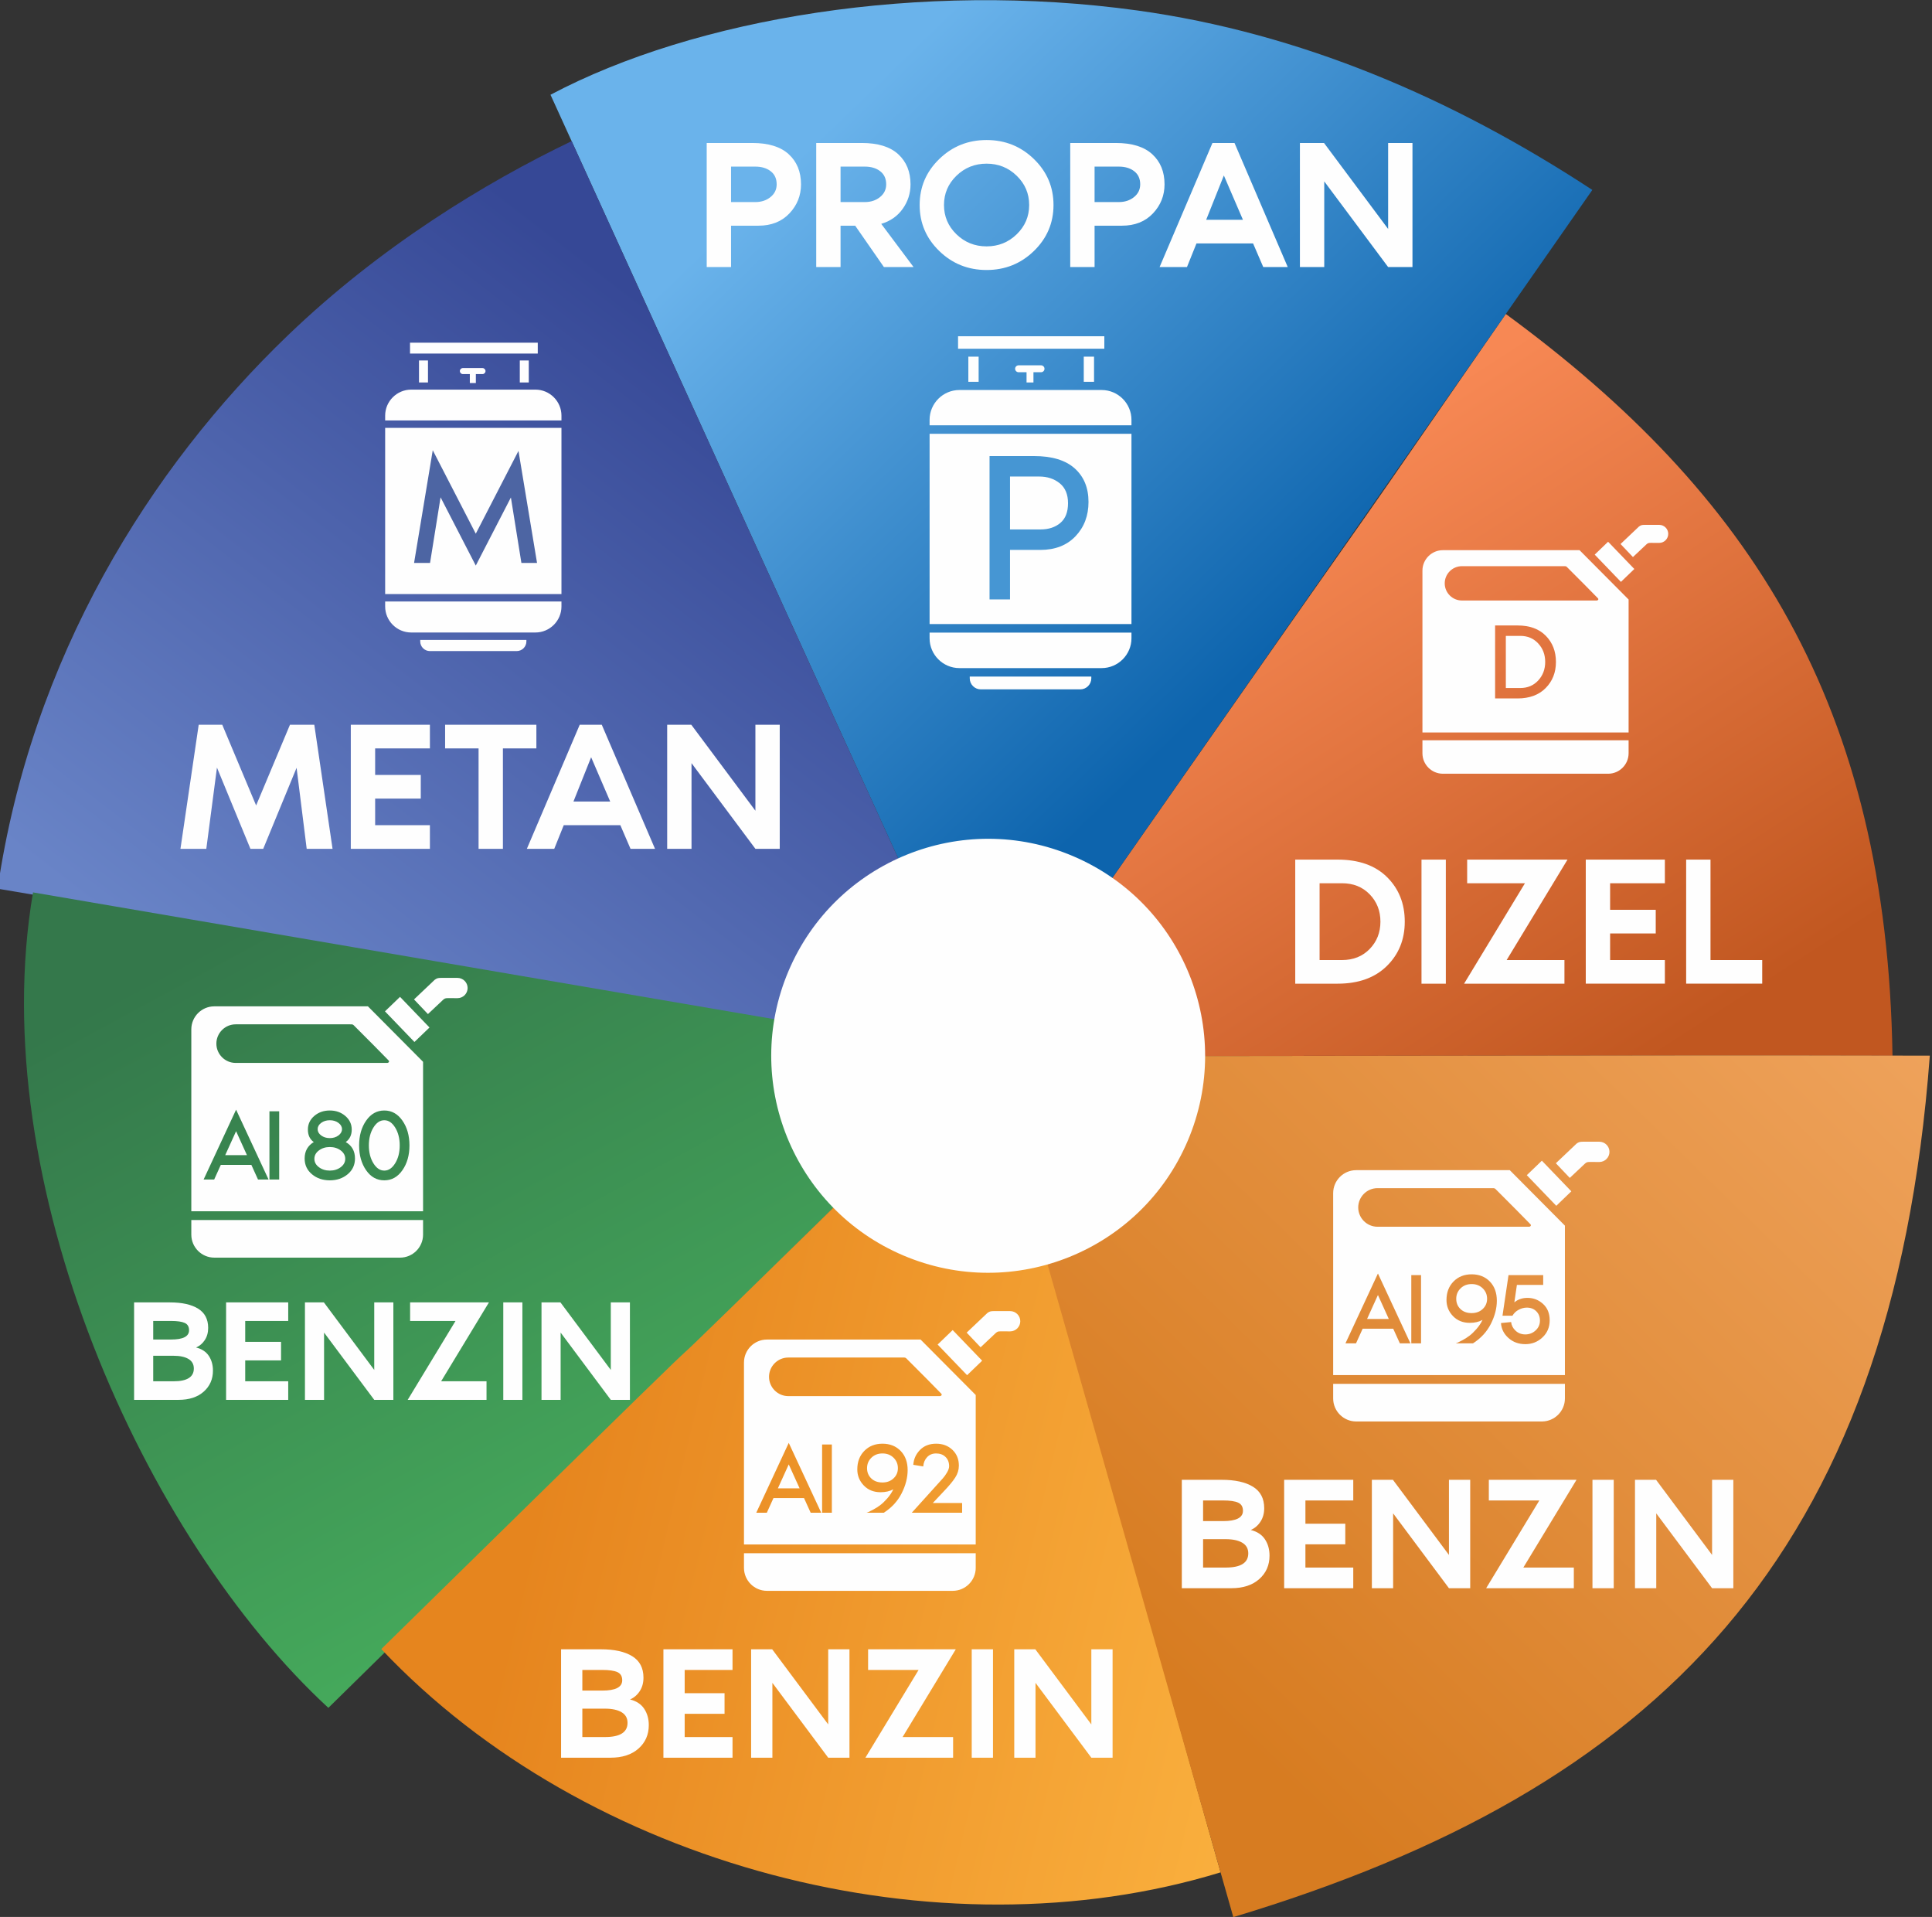 <?xml version="1.0" encoding="UTF-8"?>
<!DOCTYPE svg PUBLIC "-//W3C//DTD SVG 1.1//EN" "http://www.w3.org/Graphics/SVG/1.1/DTD/svg11.dtd">
<!-- Creator: CorelDRAW -->
<svg xmlns="http://www.w3.org/2000/svg" xml:space="preserve" width="62.771mm" height="62.267mm" version="1.1" style="shape-rendering:geometricPrecision; text-rendering:geometricPrecision; image-rendering:optimizeQuality; fill-rule:evenodd; clip-rule:evenodd"
viewBox="0 0 6277.1 6226.66"
 xmlns:xlink="http://www.w3.org/1999/xlink"
 xmlns:xodm="http://www.corel.com/coreldraw/odm/2003">
 <rect x="0" y="0" width="6277.1" height="6226.66" fill="#333333" stroke="none"/>
 <defs>
  <style type="text/css">
   <![CDATA[
    .fil7 {fill:#FEFEFE}
    .fil6 {fill:#FEFEFE}
    .fil9 {fill:#4696D3;fill-rule:nonzero}
    .fil8 {fill:#4D65A3;fill-rule:nonzero}
    .fil10 {fill:#FEFEFE;fill-rule:nonzero}
    .fil4 {fill:url(#id0)}
    .fil2 {fill:url(#id1)}
    .fil5 {fill:url(#id2)}
    .fil3 {fill:url(#id3)}
    .fil0 {fill:url(#id4)}
    .fil1 {fill:url(#id5)}
   ]]>
  </style>
  <linearGradient id="id0" gradientUnits="userSpaceOnUse" x1="4460.56" y1="5263.63" x2="1801.73" y2="4630.58">
   <stop offset="0" style="stop-opacity:1; stop-color:#FCB441"/>
   <stop offset="1" style="stop-opacity:1; stop-color:#E6851E"/>
  </linearGradient>
  <linearGradient id="id1" gradientUnits="userSpaceOnUse" x1="905.96" y1="3414.27" x2="2525.11" y2="1302.55">
   <stop offset="0" style="stop-opacity:1; stop-color:#6984C7"/>
   <stop offset="1" style="stop-opacity:1; stop-color:#364896"/>
  </linearGradient>
  <linearGradient id="id2" gradientUnits="userSpaceOnUse" x1="6151.21" y1="2619.7" x2="3596.64" y2="5233.85">
   <stop offset="0" style="stop-opacity:1; stop-color:#F2A864"/>
   <stop offset="1" style="stop-opacity:1; stop-color:#D77C21"/>
  </linearGradient>
  <linearGradient id="id3" gradientUnits="userSpaceOnUse" x1="2241.53" y1="5247.27" x2="973.93" y2="2909.06">
   <stop offset="0" style="stop-opacity:1; stop-color:#47AF5D"/>
   <stop offset="1" style="stop-opacity:1; stop-color:#34784B"/>
  </linearGradient>
  <linearGradient id="id4" gradientUnits="userSpaceOnUse" x1="4019.42" y1="1687.57" x2="5218.47" y2="3546.1">
   <stop offset="0" style="stop-opacity:1; stop-color:#F78854"/>
   <stop offset="1" style="stop-opacity:1; stop-color:#C15720"/>
  </linearGradient>
  <linearGradient id="id5" gradientUnits="userSpaceOnUse" x1="1905.35" y1="1172.67" x2="3445.5" y2="2764.95">
   <stop offset="0" style="stop-opacity:1; stop-color:#6AB3EB"/>
   <stop offset="1" style="stop-opacity:1; stop-color:#0D64AD"/>
  </linearGradient>
 </defs>
 <g id="Слой_x0020_1">
  <path class="fil0" d="M3210.6 3429.43c1681.72,-2409.58 846.12,-1201.37 1681.72,-2409.58 798.46,585.31 1238.51,1272.1 1256.45,2409.58 -712.86,-1.81 -2225.3,1.82 -2938.17,0z"/>
  <path class="fil1" d="M1788.58 307.77c470.32,-249.08 1203.43,-371.07 1906.8,-273.78 528.27,73.07 1020.66,282.99 1478.14,582.96l-1962.92 2812.48c-469.3,-1028.1 -952.72,-2093.56 -1422.02,-3121.66z"/>
  <path class="fil2" d="M1857.31 458.41c-281.86,135.26 -620.53,341.74 -920.23,629.16 -452.52,434 -835.24,1050.24 -944.84,1799.07l3218.36 542.79c-455.32,-997.43 -897.98,-1973.57 -1353.29,-2971.02z"/>
  <path class="fil3" d="M107.27 2898.73c-160.61,942.8 362.77,2098.37 959.57,2648.79 2286.82,-2244.11 -143.06,126.02 2143.76,-2118.09 -1841.63,-314.94 -1010.7,-172.84 -3103.33,-530.7z"/>
  <path class="fil4" d="M1238.81 5356.58c666.28,705.76 1808.19,1006.52 2726.87,725.29 -704.78,-2504.95 -442.99,-1563.79 -755.08,-2652.44 -1858.47,1823.72 -113.32,103.42 -1971.79,1927.15z"/>
  <path class="fil5" d="M3210.6 3429.43c1077.84,2.72 1981.54,-3.13 3059.38,-0.42 -122.07,1632.85 -891.37,2384.79 -2262.92,2798.18l-796.46 -2797.76z"/>
  <circle class="fil6" transform="matrix(0.767 0.326 -0.326 0.767 3210.6 3429.44)" r="845.59"/>
  <path class="fil7" d="M4687.9 1787.08l444.1 0 159.35 160.26 0 431.88 -669.82 0 0 -525.77c0,-36.5 29.87,-66.37 66.37,-66.37zm242.74 244.56c39.24,0.01 69.82,11.18 91.74,33.52 21.92,22.33 32.88,50.67 32.88,85 0,34.09 -11.15,62.38 -33.43,84.83 -22.28,22.45 -52.67,33.68 -91.19,33.68l-73.02 0 0 -237.02 73.02 -0.01zm9.09 203.17c23.49,0 42.81,-8.17 57.94,-24.51 15.14,-16.35 22.71,-36.38 22.71,-60.14 0,-23.75 -7.57,-43.8 -22.71,-60.14 -15.13,-16.34 -34.45,-24.51 -57.94,-24.51l-47.23 0 0.01 169.3 47.22 0zm-190.04 -395.75l328.77 0c5.36,0 8.89,-0.63 11.86,2.05 58.45,58.18 64.18,64.55 101.42,102.29 3.42,3.47 -0.63,7.16 -3.47,7.16l-438.58 0c-30.66,0 -55.74,-25.09 -55.74,-55.75 0,-30.66 25.08,-55.75 55.74,-55.75zm541.66 565.43l0 42.37c0,36.49 -29.88,66.37 -66.37,66.37l-537.08 0c-36.49,0 -66.37,-29.87 -66.37,-66.37l0 -42.37 669.82 0z"/>
  <g id="_2178482681904">
   <polygon class="fil7" points="5181.25,1801.55 5224.75,1759.69 5309.93,1848.2 5266.43,1890.06 "/>
   <path class="fil7" d="M5349.63 1767.85c-14.73,13.86 -29.46,27.73 -44.19,41.59l-40.24 -42.36c19.93,-18.9 39.85,-37.79 59.78,-56.69 6.08,-4.45 9.54,-5.5 18.24,-5.52l47.62 0c16.12,0 29.3,13.18 29.3,29.3 0,16.11 -13.18,29.29 -29.3,29.29 -9.07,0 -18.19,-0.09 -27.29,-0.13 -8.83,-0.04 -10.02,1.58 -13.92,4.52z"/>
  </g>
  <path class="fil6" d="M1335.91 1265.56l403.73 0c46.5,0 84.55,38.05 84.55,84.54l0 15.59 -572.82 0 0 -15.59c0,-46.49 38.04,-84.54 84.54,-84.54zm190.58 -70.04l19.58 0 21.56 0c5.38,0 9.79,4.41 9.79,9.79l0 0c0,5.39 -4.41,9.8 -9.79,9.8l-21.56 0 0 29.14 -19.58 0 0 -29.14 -22.63 0c-5.38,0 -9.79,-4.41 -9.79,-9.8l0 0c0,-5.38 4.41,-9.79 9.79,-9.79l22.63 0zm162.34 -24.6l29.19 0 0 71.34 -29.19 0 0 -71.34zm-327.5 0l29.19 0 0 71.34 -29.19 0 0 -71.34zm-29.18 -57.84l415.05 0 0 35.38 -415.05 0 0 -35.38zm33.15 965.47l344.95 0 0 4.92c0,17.24 -14.1,31.35 -31.35,31.35l-282.25 0c-17.24,0 -31.35,-14.11 -31.35,-31.35l0 -4.92zm458.89 -688.73l0 539.78 -572.82 0 0 -539.78 572.82 0zm0 563.9l0 16.21c0,46.5 -38.05,84.54 -84.55,84.54l-403.73 0c-46.5,0 -84.54,-38.04 -84.54,-84.54l0 -16.21 572.82 0z"/>
  <polygon class="fil8" points="1545.81,1837.11 1431.43,1615.38 1397.22,1828.58 1345.32,1828.58 1406.02,1462.44 1545.81,1733.58 1684.53,1464.58 1744.87,1828.58 1694.04,1828.58 1659.91,1615.92 "/>
  <path class="fil6" d="M696.2 3268.82l499.21 0 179.13 180.15 0 485.48 -752.95 0 0 -591.02c0,-41.03 33.58,-74.61 74.61,-74.61zm142.08 562.55l-21.54 -47.49 -99.36 0 -21.55 47.49 -34.29 0 105.52 -226.86 105.51 226.86 -34.29 0zm-106.56 -79.14l70.67 0 -35.33 -77.87 -35.34 77.87zm175.39 79.14l-31.66 0 0 -221.59 31.66 0 0 221.59zm216.24 -121.68c20,11.43 30.01,29.24 30.01,53.42 0,20.88 -7.92,37.92 -23.75,51.11 -15.82,13.19 -35.17,19.79 -58.03,19.79 -22.87,0 -42.21,-6.6 -58.04,-19.79 -15.83,-13.19 -23.74,-30.23 -23.74,-51.11 0,-23.74 9.89,-41.55 29.67,-53.42 -12.75,-9.01 -19.12,-22.54 -19.12,-40.56 0,-17.59 6.87,-32.32 20.61,-44.19 13.74,-11.87 30.61,-17.81 50.62,-17.81 19.78,0 36.6,5.94 50.45,17.81 13.85,11.87 20.78,26.6 20.78,44.19 0,17.59 -6.49,31.11 -19.46,40.56zm-23.74 -62.33c-7.7,-5.71 -17.04,-8.57 -28.03,-8.57 -10.99,0 -20.34,2.86 -28.03,8.57 -7.7,5.72 -11.54,12.53 -11.54,20.45 0,7.91 3.84,14.73 11.54,20.44 7.69,5.72 17.04,8.58 28.03,8.58 10.99,0 20.33,-2.86 28.03,-8.58 7.69,-5.71 11.54,-12.53 11.54,-20.44 0,-7.92 -3.85,-14.73 -11.54,-20.45zm-63.48 143.94c9.78,7.37 21.6,11.05 35.45,11.05 13.85,0 25.66,-3.68 35.45,-11.05 9.78,-7.36 14.67,-16.43 14.67,-27.2 0,-10.77 -4.89,-19.84 -14.67,-27.21 -9.79,-7.36 -21.6,-11.04 -35.45,-11.04 -13.85,0 -25.67,3.68 -35.45,11.04 -9.79,7.37 -14.68,16.44 -14.68,27.21 0,10.77 4.89,19.84 14.68,27.2zm153.57 -151.36c15.28,-21.87 34.9,-32.81 58.87,-32.81 23.96,0 43.58,10.94 58.86,32.81 15.28,21.88 22.92,48.75 22.92,80.63 0,31.88 -7.64,58.75 -22.92,80.63 -15.28,21.87 -34.9,32.81 -58.86,32.81 -24.19,0 -43.86,-10.94 -59.03,-32.81 -15.17,-21.88 -22.75,-48.75 -22.75,-80.63 0,-31.88 7.64,-58.75 22.91,-80.63zm23.42 138.5c9.78,15.94 21.6,23.91 35.45,23.91 13.85,0 25.66,-7.97 35.45,-23.91 9.78,-15.93 14.67,-35.23 14.67,-57.87 0,-22.64 -4.89,-41.93 -14.67,-57.87 -9.79,-15.94 -21.6,-23.91 -35.45,-23.91 -13.85,0 -25.67,7.97 -35.45,23.91 -9.79,15.94 -14.68,35.23 -14.68,57.87 0,22.64 4.89,41.94 14.68,57.87zm-447.46 -451.19l369.57 0c6.02,0 9.99,-0.7 13.33,2.31 65.7,65.4 72.14,72.56 114,114.98 3.85,3.9 -0.7,8.05 -3.9,8.05l-493 0c-34.47,0 -62.66,-28.2 -62.66,-62.67 0,-34.46 28.19,-62.67 62.66,-62.67zm608.88 635.61l0 47.62c0,41.02 -33.59,74.61 -74.61,74.61l-603.73 0c-41.02,0 -74.61,-33.58 -74.61,-74.61l0 -47.62 752.95 0z"/>
  <g id="_2178482680704">
   <polygon class="fil6" points="1250.77,3285.09 1299.67,3238.03 1395.42,3337.52 1346.52,3384.58 "/>
   <path class="fil6" d="M1440.05 3247.21c-16.56,15.58 -33.12,31.16 -49.67,46.74l-45.24 -47.61c22.4,-21.24 44.8,-42.48 67.2,-63.72 6.83,-5.01 10.72,-6.19 20.5,-6.21l53.54 0c18.11,0 32.93,14.82 32.93,32.93 0,18.12 -14.82,32.94 -32.93,32.94 -10.2,0 -20.45,-0.1 -30.68,-0.15 -9.93,-0.05 -11.26,1.77 -15.65,5.08z"/>
  </g>
  <path class="fil6" d="M2491.79 4351.15l499.21 0 179.13 180.15 0 485.48 -752.95 0 0 -591.02c0,-41.03 33.58,-74.61 74.61,-74.61zm142.08 562.55l-21.54 -47.49 -99.36 0 -21.55 47.49 -34.29 0 105.52 -226.86 105.51 226.86 -34.29 0zm-106.56 -79.14l70.67 0 -35.33 -77.87 -35.34 77.87zm175.39 79.14l-31.66 0 0 -221.59 31.66 0 0 221.59zm158.2 -66.61c-22.2,0 -40.34,-7.31 -54.41,-21.93 -14.07,-14.62 -21.1,-32.04 -21.1,-52.27 0,-24.62 7.64,-44.68 22.91,-60.18 15.28,-15.5 34.9,-23.25 58.87,-23.25 24.18,0 43.86,7.81 59.02,23.42 15.17,15.6 22.76,36.38 22.76,62.32 0,24.62 -6.49,49.74 -19.46,75.35 -12.97,25.61 -32.31,46.66 -58.04,63.15l-56.06 0c1.54,-0.44 3.74,-1.26 6.6,-2.47 2.86,-1.21 8.24,-3.96 16.16,-8.25 7.91,-4.28 15.33,-9.07 22.26,-14.34 6.92,-5.28 14.4,-12.48 22.42,-21.6 8.02,-9.12 14.57,-18.96 19.62,-29.51 -11.43,6.37 -25.28,9.56 -41.55,9.56zm42.21 -112.12c-9.45,-9.23 -21.43,-13.85 -35.94,-13.85 -14.51,0 -26.49,4.62 -35.95,13.85 -9.45,9.23 -14.18,20.56 -14.18,33.97 0,13.41 4.57,24.51 13.69,33.3 9.12,8.79 21.27,13.19 36.44,13.19 14.51,0 26.49,-4.45 35.94,-13.35 9.45,-8.91 14.18,-19.95 14.18,-33.14 0,-13.41 -4.73,-24.74 -14.18,-33.97zm64.21 23.08c1.32,-18.9 8.63,-35.06 21.93,-48.47 13.3,-13.41 30.72,-20.12 52.27,-20.12 21.32,0 38.97,6.65 52.93,19.95 13.96,13.3 20.94,30.4 20.94,51.28 0,13.58 -3.91,26.49 -11.77,38.64 -7.8,12.2 -20.44,27.37 -37.92,45.62l-34.95 37.09 95.19 0 0 31.66 -163.56 0 80.68 -89.31c9.12,-10.06 15.94,-17.64 20.39,-22.59 4.5,-5 9.01,-11.32 13.52,-19.01 4.5,-7.7 6.76,-14.4 6.76,-20.12 0,-12.53 -3.9,-22.59 -11.71,-30.17 -7.8,-7.59 -17.97,-11.38 -30.5,-11.38 -12.09,0 -21.88,4.01 -29.35,12.04 -7.47,8.02 -11.65,18.08 -12.53,30.17l-32.32 -5.28zm-406.07 -348.47l369.57 0c6.02,0 9.99,-0.7 13.33,2.31 65.7,65.4 72.14,72.56 114,114.98 3.85,3.9 -0.7,8.05 -3.9,8.05l-493 0c-34.47,0 -62.66,-28.2 -62.66,-62.67 0,-34.46 28.19,-62.67 62.66,-62.67zm608.88 635.61l0 47.62c0,41.02 -33.59,74.61 -74.61,74.61l-603.73 0c-41.02,0 -74.61,-33.58 -74.61,-74.61l0 -47.62 752.95 0z"/>
  <g id="_2178482679360">
   <polygon class="fil6" points="3046.36,4367.42 3095.26,4320.36 3191.01,4419.85 3142.11,4466.91 "/>
   <path class="fil6" d="M3235.64 4329.54c-16.56,15.58 -33.12,31.16 -49.67,46.74l-45.24 -47.61c22.4,-21.24 44.8,-42.48 67.2,-63.72 6.83,-5.01 10.72,-6.19 20.5,-6.21l53.54 0c18.11,0 32.93,14.82 32.93,32.93 0,18.12 -14.82,32.94 -32.93,32.94 -10.2,0 -20.45,-0.1 -30.68,-0.15 -9.93,-0.05 -11.26,1.77 -15.65,5.08z"/>
  </g>
  <path class="fil6" d="M4406.08 3800.96l499.21 0 179.13 180.15 0 485.48 -752.95 0 0 -591.02c0,-41.03 33.58,-74.61 74.61,-74.61zm142.08 562.55l-21.54 -47.49 -99.36 0 -21.55 47.49 -34.29 0 105.52 -226.86 105.51 226.86 -34.29 0zm-106.56 -79.14l70.67 0 -35.33 -77.87 -35.34 77.87zm175.39 79.14l-31.66 0 0 -221.59 31.66 0 0 221.59zm158.2 -66.61c-22.2,0 -40.34,-7.31 -54.41,-21.93 -14.07,-14.62 -21.1,-32.04 -21.1,-52.27 0,-24.62 7.64,-44.68 22.91,-60.18 15.28,-15.5 34.9,-23.25 58.87,-23.25 24.18,0 43.86,7.81 59.02,23.42 15.17,15.6 22.76,36.38 22.76,62.32 0,24.62 -6.49,49.74 -19.46,75.35 -12.97,25.61 -32.31,46.66 -58.04,63.15l-56.06 0c1.54,-0.44 3.74,-1.26 6.6,-2.47 2.86,-1.21 8.24,-3.96 16.16,-8.25 7.91,-4.28 15.33,-9.07 22.26,-14.34 6.92,-5.28 14.4,-12.48 22.42,-21.6 8.02,-9.12 14.57,-18.96 19.62,-29.51 -11.43,6.37 -25.28,9.56 -41.55,9.56zm42.21 -112.12c-9.45,-9.23 -21.43,-13.85 -35.94,-13.85 -14.51,0 -26.49,4.62 -35.95,13.85 -9.45,9.23 -14.18,20.56 -14.18,33.97 0,13.41 4.57,24.51 13.69,33.3 9.12,8.79 21.27,13.19 36.44,13.19 14.51,0 26.49,-4.45 35.94,-13.35 9.45,-8.91 14.18,-19.95 14.18,-33.14 0,-13.41 -4.73,-24.74 -14.18,-33.97zm145.33 31c19.35,0 36.22,6.54 50.62,19.62 14.4,13.08 21.6,30.83 21.6,53.25 0,22.43 -7.8,40.95 -23.41,55.57 -15.61,14.62 -34.19,21.93 -55.73,21.93 -21.55,0 -39.79,-6.65 -54.74,-19.95 -14.95,-13.3 -23.08,-29.52 -24.4,-48.64l32.97 -3.3c1.1,10.77 5.94,20.17 14.51,28.19 8.58,8.03 19.13,12.04 31.66,12.04 12.97,0 24.13,-4.34 33.47,-13.02 9.34,-8.69 14.01,-19.3 14.01,-31.83 0,-12.31 -3.95,-22.42 -11.87,-30.33 -7.91,-7.92 -18.13,-11.88 -30.66,-11.88 -9.02,0 -17.87,2.31 -26.55,6.93 -8.68,4.62 -15.44,11.1 -20.28,19.46l-32.32 0 19.57 -131.91 112.67 0 0 31.66 -85.41 0 -8.3 56.77c11.6,-9.73 25.78,-14.56 42.59,-14.56zm-2.08 -398.55l48.9 -47.06 95.75 99.49 -48.9 47.06 -95.75 -99.49zm189.28 -37.88c-16.56,15.58 -33.12,31.16 -49.67,46.74l-45.24 -47.61c22.4,-21.24 44.8,-42.48 67.2,-63.72 6.83,-5.01 10.72,-6.19 20.5,-6.21l53.54 0c18.11,0 32.93,14.82 32.93,32.93 0,18.12 -14.82,32.94 -32.93,32.94 -10.2,0 -20.45,-0.1 -30.68,-0.15 -9.93,-0.05 -11.26,1.77 -15.65,5.08zm-674.39 80.04l369.57 0c6.02,0 9.99,-0.7 13.33,2.31 65.7,65.4 72.14,72.56 114,114.98 3.85,3.9 -0.7,8.05 -3.9,8.05l-493 0c-34.47,0 -62.66,-28.2 -62.66,-62.67 0,-34.46 28.19,-62.67 62.66,-62.67zm608.88 635.61l0 47.62c0,41.02 -33.59,74.61 -74.61,74.61l-603.73 0c-41.02,0 -74.61,-33.58 -74.61,-74.61l0 -47.62 752.95 0z"/>
  <path class="fil6" d="M3117.06 1266.84l462.27 0c53.24,0 96.8,43.56 96.8,96.8l0 17.84 -655.87 0 0 -17.84c0,-53.24 43.56,-96.8 96.8,-96.8zm218.21 -80.2l22.42 0 24.68 0c6.17,0 11.22,5.05 11.22,11.21l0 0c0,6.17 -5.05,11.22 -11.22,11.22l-24.68 0 0 33.36 -22.42 0 0 -33.36 -25.9 0c-6.17,0 -11.22,-5.05 -11.22,-11.22l0 0c0,-6.16 5.05,-11.21 11.22,-11.21l25.9 0zm185.88 -28.16l33.42 0 0 81.68 -33.42 0 0 -81.68zm-374.98 0l33.42 0 0 81.68 -33.42 0 0 -81.68zm-33.42 -66.23l475.23 0 0 40.51 -475.23 0 0 -40.51zm37.96 1105.45l394.97 0 0 5.63c0,19.75 -16.15,35.9 -35.9,35.9l-323.18 0c-19.74,0 -35.89,-16.15 -35.89,-35.9l0 -5.63zm525.42 -788.59l0 618.04 -655.87 0 0 -618.04 655.87 0zm0 645.67l0 18.55c0,53.24 -43.56,96.8 -96.8,96.8l-462.27 0c-53.24,0 -96.8,-43.56 -96.8,-96.8l0 -18.55 655.87 0z"/>
  <path class="fil9" d="M3359.16 1481.36c58.67,0 102.9,13.4 132.7,40.19 29.8,26.79 44.7,63.05 44.7,108.79 0,44.81 -14.1,82 -42.28,111.56 -28.17,29.57 -66.29,44.35 -114.32,44.35l-98.4 0 0 160.75 -66.53 0 0 -465.64 144.13 0zm21.48 238.36c26.34,0 47.82,-7.04 64.44,-21.13 16.64,-14.09 24.95,-35.45 24.95,-64.1 0,-28.63 -9.01,-50.23 -27.02,-64.78 -18.02,-14.55 -40.19,-21.82 -66.52,-21.82l-94.93 0 0 171.83 99.08 0z"/>
  <path class="fil10" d="M4346.04 2792.2c68.78,0 122.31,18.99 160.62,56.97 38.3,37.98 57.44,86.16 57.44,144.53 0,57.98 -19.45,106.05 -58.37,144.23 -38.92,38.18 -92.15,57.27 -159.69,57.27l-137.76 0 0 -403 137.76 0zm14.21 326.24c36.66,0 66.61,-11.99 89.88,-35.98 23.27,-23.99 34.91,-53.57 34.91,-88.76 0,-35.18 -11.64,-64.77 -34.91,-88.75 -23.27,-23.99 -53.22,-35.99 -89.88,-35.99l-72.89 0 0 249.48 72.89 0zm337.29 76.76l-79.08 0 0 -403 79.08 0 0 403zm385.36 0l-326.06 0 197.78 -326.24 -187.79 0 0 -76.76 326.06 0 -197.78 326.24 187.79 0 0 76.76zm326.28 -326.24l-177.91 0 0 86.36 148.25 0 0 76.77 -148.25 0 0 86.35 177.91 0 0 76.76 -256.99 0 0 -403 256.99 0 0 76.76zm148.25 249.48l168.02 0 0 76.76 -247.1 0 0 -403 79.08 0 0 326.24z"/>
  <path class="fil10" d="M1021.16 2354.14l59.31 403.01 -84.01 0 -32.85 -263.18 -108.41 263.18 -41.59 0 -108.72 -263.88 -34.6 263.88 -84.01 0 59.3 -403.01 76.5 0 110.06 262.18 109.96 -262.18 79.06 0zm375.6 76.76l-177.91 0 0 86.36 148.25 0 0 76.77 -148.25 0 0 86.36 177.91 0 0 76.76 -256.99 0 0 -403.01 256.99 0 0 76.76zm49.41 -76.76l296.52 0 0 76.76 -108.72 0 0 326.25 -79.08 0 0 -326.25 -108.72 0 0 -76.76zm602.4 403.01l-33.05 -76.76 -183.87 0 -30.9 76.76 -88.95 0 171.73 -403.01 71.66 0 172.97 403.01 -79.59 0zm-185.43 -153.53l119.44 0 -61.98 -143.93 -57.46 143.93zm591.18 -249.48l79.08 0 0 403.01 -79.08 0 -207.55 -278.27 0 278.27 -79.08 0 0 -403.01 78.35 0 208.28 279.27 0 -279.27z"/>
  <path class="fil10" d="M637.06 4376.99c18.77,4.71 32.59,13.82 41.49,27.33 8.9,13.5 13.34,29.36 13.34,47.57 0,27.95 -10.02,50.8 -30.08,68.54 -20.05,17.75 -47.23,26.62 -81.52,26.62l-144.6 0 0 -316.56 116.46 0c39.13,0 69.62,6.75 91.46,20.26 21.84,13.5 32.76,34.39 32.76,62.65 0,15.07 -3.64,28.18 -10.92,39.33 -7.29,11.15 -16.74,19.24 -28.39,24.26zm-139.25 -86.2l0 60.29 58.22 0c38.82,0 58.22,-10.04 58.22,-30.14 0,-11.62 -4.68,-19.55 -14.07,-23.79 -9.38,-4.24 -24.1,-6.36 -44.15,-6.36l-58.22 0zm65.98 195.96c44,0 66,-13.82 66,-41.45 0,-13.82 -5.83,-24.18 -17.47,-31.09 -11.65,-6.91 -27.82,-10.37 -48.53,-10.37l-65.98 0 0 82.91 65.98 0zm372.65 -195.96l-139.73 0 0 67.83 116.44 0 0 60.3 -116.44 0 0 67.83 139.73 0 0 60.3 -201.85 0 0 -316.56 201.85 0 0 60.3zm279.49 -60.3l62.11 0 0 316.56 -62.11 0 -163.03 -218.58 0 218.58 -62.11 0 0 -316.56 61.54 0 163.6 219.36 0 -219.36zm364.81 316.56l-256.12 0 155.36 -256.26 -147.51 0 0 -60.3 256.12 0 -155.36 256.26 147.51 0 0 60.3zm116.54 0l-62.11 0 0 -316.56 62.11 0 0 316.56zm287.24 -316.56l62.11 0 0 316.56 -62.11 0 -163.03 -218.58 0 218.58 -62.11 0 0 -316.56 61.54 0 163.6 219.36 0 -219.36z"/>
  <path class="fil10" d="M2046.95 5520.25c20.86,5.24 36.24,15.37 46.14,30.39 9.9,15.02 14.84,32.66 14.84,52.92 0,31.09 -11.15,56.5 -33.46,76.24 -22.3,19.73 -52.53,29.6 -90.67,29.6l-160.84 0 0 -352.11 129.54 0c43.53,0 77.45,7.51 101.74,22.53 24.28,15.02 36.42,38.25 36.42,69.69 0,16.77 -4.05,31.35 -12.14,43.75 -8.1,12.4 -18.62,21.4 -31.57,26.99zm-154.9 -95.89l0 67.07 64.77 0c43.18,0 64.77,-11.18 64.77,-33.54 0,-12.92 -5.23,-21.74 -15.66,-26.46 -10.44,-4.71 -26.8,-7.07 -49.11,-7.07l-64.77 0zm73.4 217.97c48.94,0 73.4,-15.37 73.4,-46.11 0,-15.37 -6.48,-26.89 -19.43,-34.58 -12.96,-7.68 -30.94,-11.53 -53.97,-11.53l-73.4 0 0 92.22 73.4 0zm414.51 -217.97l-155.44 0 0 75.45 129.53 0 0 67.07 -129.53 0 0 75.45 155.44 0 0 67.07 -224.53 0 0 -352.11 224.53 0 0 67.07zm310.88 -67.07l69.07 0 0 352.11 -69.07 0 -181.35 -243.12 0 243.12 -69.09 0 0 -352.11 68.46 0 181.98 244 0 -244zm405.78 352.11l-284.88 0 172.79 -285.04 -164.07 0 0 -67.07 284.87 0 -172.79 285.04 164.08 0 0 67.07zm129.6 0l-69.09 0 0 -352.11 69.09 0 0 352.11zm319.52 -352.11l69.07 0 0 352.11 -69.07 0 -181.35 -243.12 0 243.12 -69.09 0 0 -352.11 68.46 0 181.98 244 0 -244z"/>
  <path class="fil10" d="M4063.75 4969.72c20.86,5.24 36.24,15.37 46.14,30.39 9.9,15.02 14.84,32.66 14.84,52.92 0,31.09 -11.15,56.5 -33.46,76.24 -22.3,19.73 -52.53,29.6 -90.67,29.6l-160.84 0 0 -352.11 129.54 0c43.53,0 77.45,7.51 101.74,22.53 24.28,15.02 36.42,38.25 36.42,69.69 0,16.77 -4.05,31.35 -12.14,43.75 -8.1,12.4 -18.62,21.4 -31.57,26.99zm-154.9 -95.89l0 67.07 64.77 0c43.18,0 64.77,-11.18 64.77,-33.54 0,-12.92 -5.23,-21.74 -15.66,-26.46 -10.44,-4.71 -26.8,-7.07 -49.11,-7.07l-64.77 0zm73.4 217.97c48.94,0 73.4,-15.37 73.4,-46.11 0,-15.37 -6.48,-26.89 -19.43,-34.58 -12.96,-7.68 -30.94,-11.53 -53.97,-11.53l-73.4 0 0 92.22 73.4 0zm414.51 -217.97l-155.44 0 0 75.45 129.53 0 0 67.07 -129.53 0 0 75.45 155.44 0 0 67.07 -224.53 0 0 -352.11 224.53 0 0 67.07zm310.88 -67.07l69.07 0 0 352.11 -69.07 0 -181.35 -243.12 0 243.12 -69.09 0 0 -352.11 68.46 0 181.98 244 0 -244zm405.78 352.11l-284.88 0 172.79 -285.04 -164.07 0 0 -67.07 284.88 0 -172.8 285.04 164.08 0 0 67.07zm129.61 0l-69.09 0 0 -352.11 69.09 0 0 352.11zm319.52 -352.11l69.07 0 0 352.11 -69.07 0 -181.35 -243.12 0 243.12 -69.09 0 0 -352.11 68.46 0 181.98 244 0 -244z"/>
  <path class="fil10" d="M2444.35 464.42c52.3,0 91.73,12.19 118.3,36.58 26.56,24.39 39.84,56.97 39.84,97.76 0,36.38 -12.56,67.86 -37.68,94.45 -25.12,26.59 -58.68,39.88 -100.69,39.88l-88.95 0 0 134.34 -79.08 0 0 -403.01 148.26 0zm9.89 191.91c19.35,0 35.72,-5.4 49.11,-16.19 13.38,-10.8 20.07,-24.59 20.07,-41.38 0,-18.4 -6.48,-32.59 -19.45,-42.58 -12.98,-10 -29.56,-15 -49.73,-15l-79.07 0 0 115.15 79.07 0zm513.96 211.1l-96.37 0 -93.28 -134.34 -47.56 0 0 134.34 -79.08 0 0 -403.01 148.26 0c52.3,0 91.73,12.19 118.3,36.58 26.56,24.39 39.84,56.97 39.84,97.76 0,29.18 -8.44,55.67 -25.33,79.46 -16.88,23.79 -40.15,40.08 -69.79,48.88l105.01 140.33zm-237.21 -326.25l0 115.15 79.07 0c19.35,0 35.72,-5.4 49.11,-16.19 13.38,-10.8 20.07,-24.59 20.07,-41.38 0,-18.4 -6.48,-32.59 -19.45,-42.58 -12.98,-10 -29.56,-15 -49.73,-15l-79.07 0zm320.6 -24.59c42.42,-41.18 93.69,-61.77 153.81,-61.77 60.13,0 111.4,20.59 153.82,61.77 42.41,41.18 63.62,90.96 63.62,149.33 0,58.38 -21.21,108.15 -63.62,149.33 -42.42,41.19 -93.69,61.78 -153.82,61.78 -60.12,0 -111.39,-20.59 -153.81,-61.78 -42.42,-41.18 -63.62,-90.95 -63.62,-149.33 0,-58.37 21.2,-108.15 63.62,-149.33zm55.9 244.39c26.97,26.19 59.61,39.28 97.91,39.28 38.31,0 70.94,-13.09 97.92,-39.28 26.97,-26.19 40.46,-57.87 40.46,-95.06 0,-37.18 -13.49,-68.86 -40.46,-95.05 -26.98,-26.19 -59.61,-39.28 -97.92,-39.28 -38.3,0 -70.94,13.09 -97.91,39.28 -26.96,26.19 -40.45,57.87 -40.45,95.05 0,37.19 13.49,68.87 40.45,95.06zm517.97 -296.56c52.31,0 91.74,12.19 118.3,36.58 26.57,24.39 39.85,56.97 39.85,97.76 0,36.38 -12.56,67.86 -37.68,94.45 -25.13,26.59 -58.68,39.88 -100.69,39.88l-88.95 0 0 134.34 -79.08 0 0 -403.01 148.25 0zm9.89 191.91c19.36,0 35.72,-5.4 49.11,-16.19 13.38,-10.8 20.08,-24.59 20.08,-41.38 0,-18.4 -6.49,-32.59 -19.46,-42.58 -12.98,-10 -29.55,-15 -49.73,-15l-79.06 0 0 115.15 79.06 0zm468.97 211.1l-33.05 -76.76 -183.88 0 -30.89 76.76 -88.95 0 171.73 -403.01 71.66 0 172.96 403.01 -79.58 0zm-185.43 -153.53l119.44 0 -61.98 -143.93 -57.46 143.93zm591.18 -249.48l79.08 0 0 403.01 -79.08 0 -207.56 -278.27 0 278.27 -79.07 0 0 -403.01 78.35 0 208.28 279.27 0 -279.27z"/>
 </g>
</svg>
